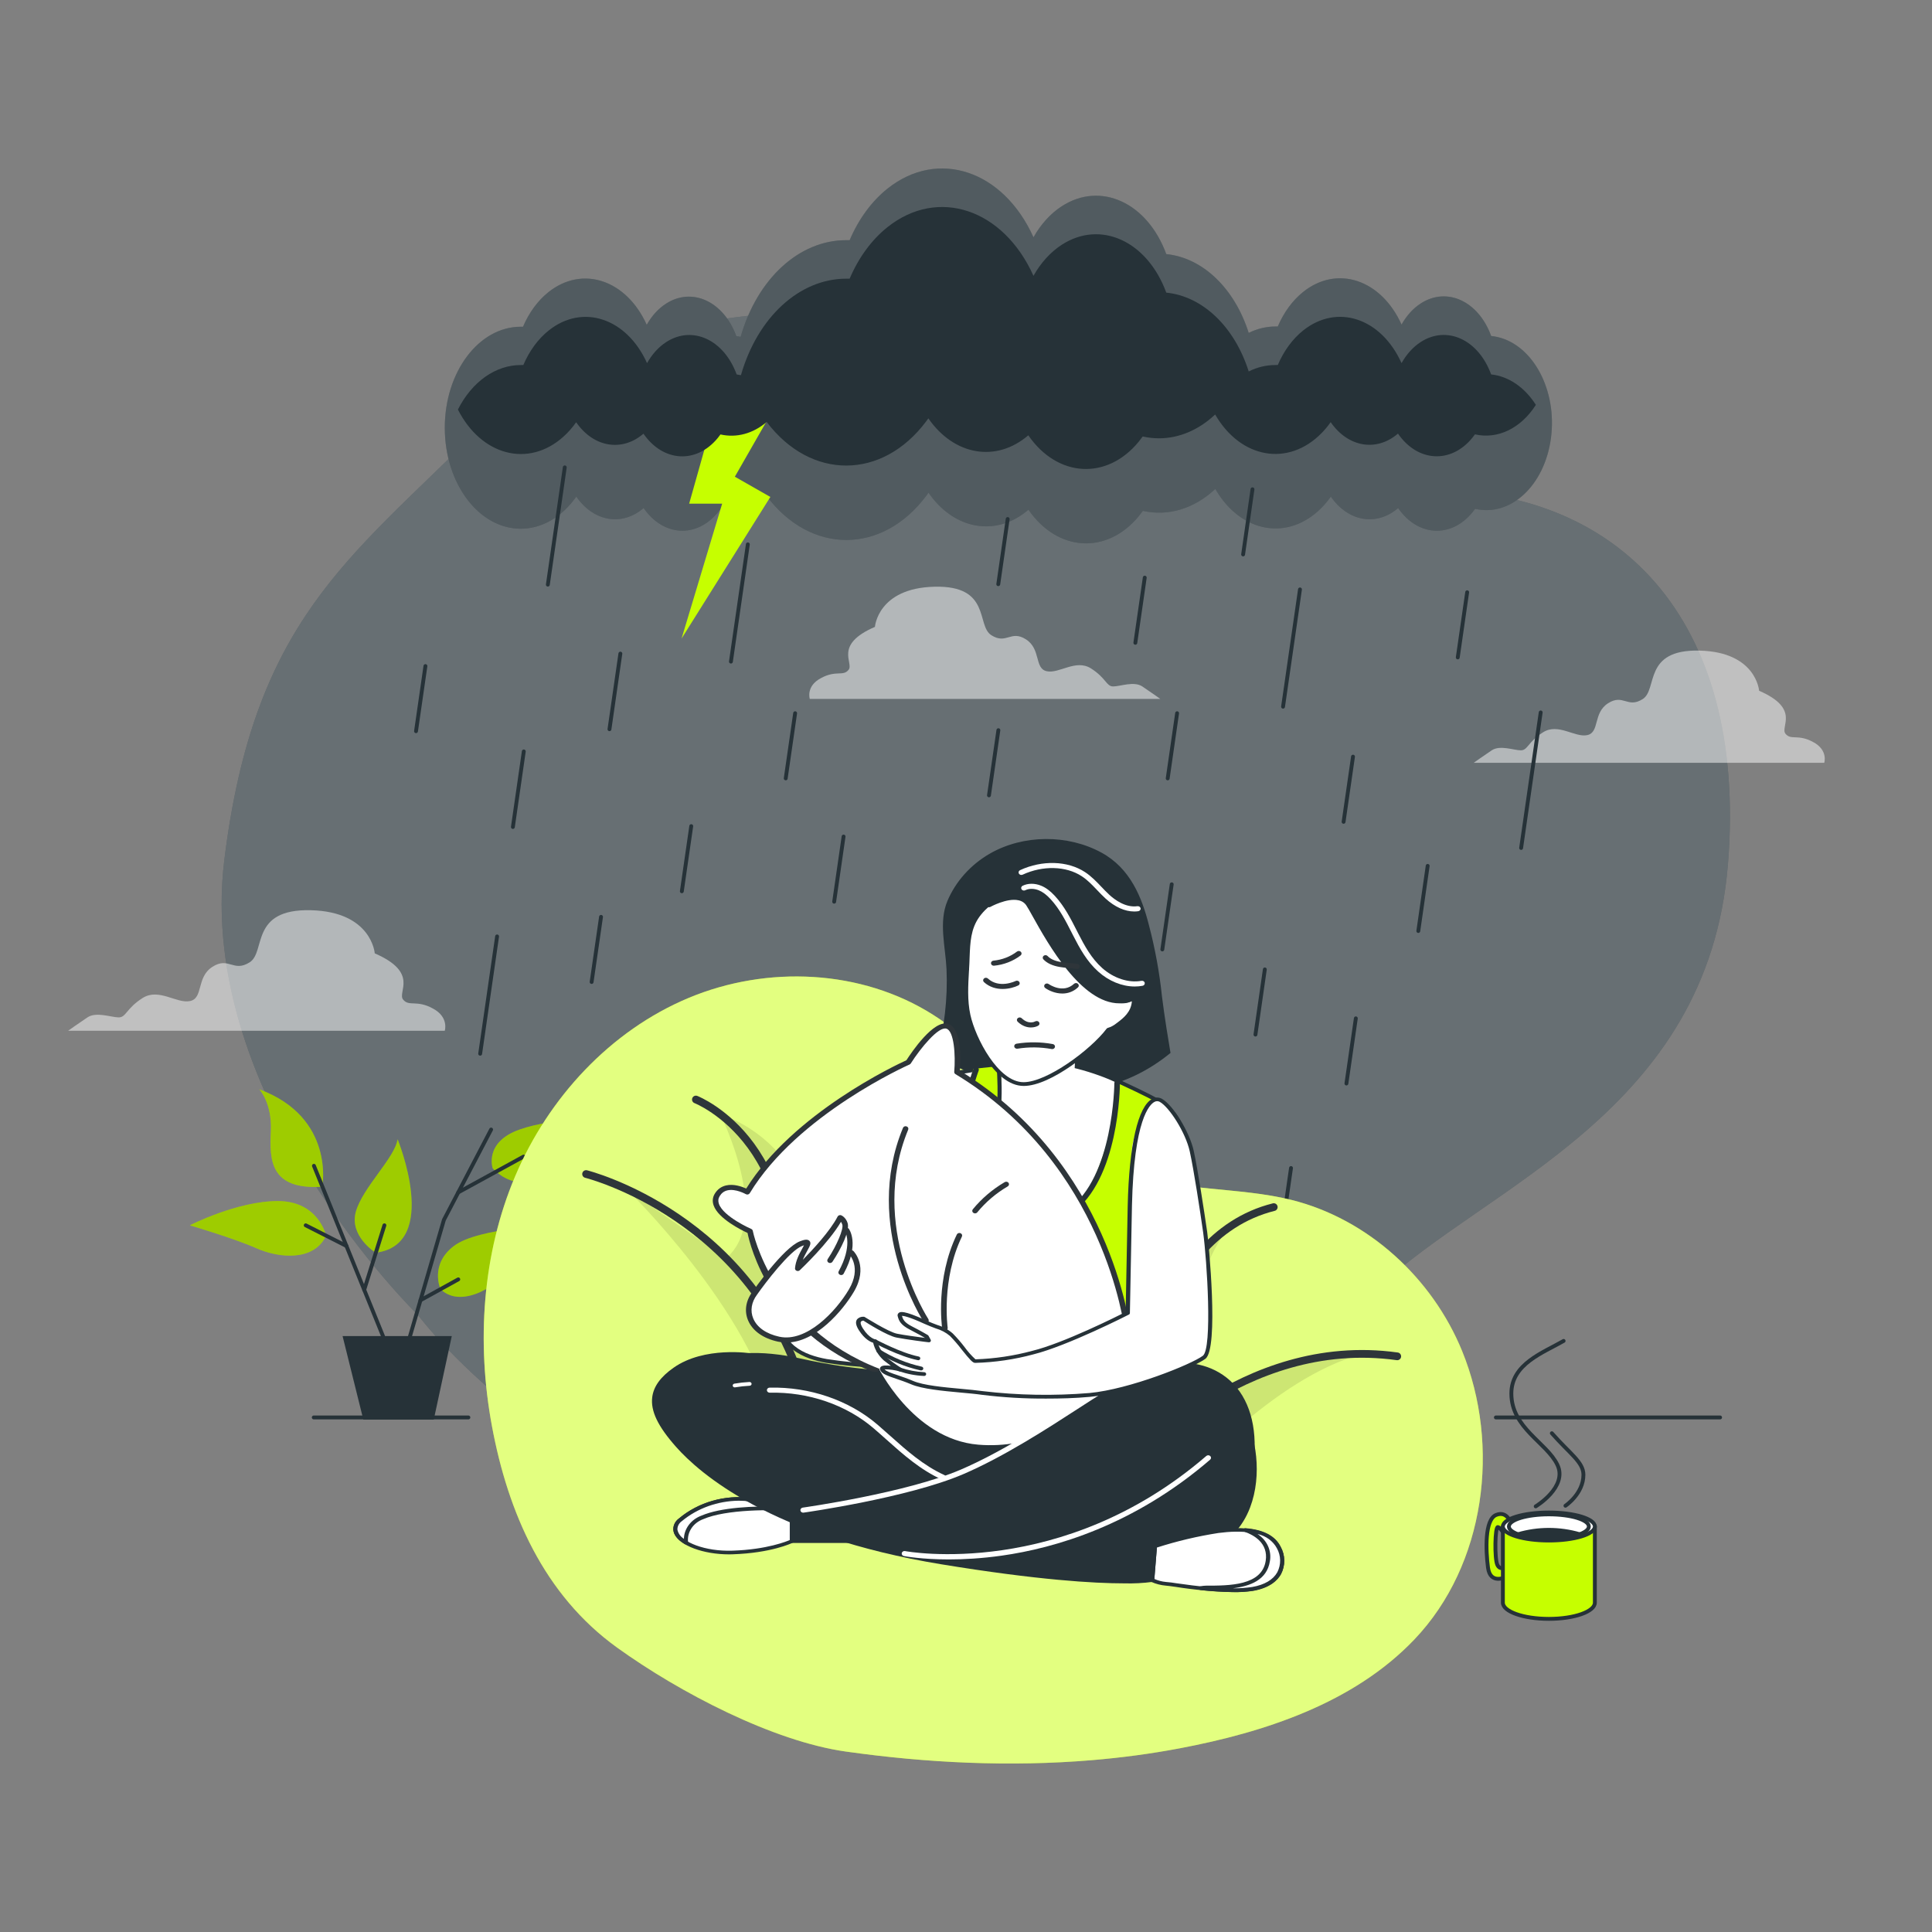 <?xml version="1.0" encoding="utf-8"?>
<!-- Generator: Adobe Illustrator 27.5.0, SVG Export Plug-In . SVG Version: 6.00 Build 0)  -->
<svg version="1.1" xmlns="http://www.w3.org/2000/svg" xmlns:xlink="http://www.w3.org/1999/xlink" x="0px" y="0px"
	 viewBox="0 0 500 500" style="enable-background:new 0 0 500 500;" xml:space="preserve">
<rect x="0" y="0" width="500" height="500" fill="#808080" stroke="none"/>
<g id="Background_Simple">
	<g id="background-simple--inject-348">
		<path style="fill:#263238;" d="M108.272,340.443c0,0,40.356,54.577,119.332,62.745s101.42-43.649,129.149-69.974
			c27.73-26.325,85.255-45.178,90.443-109.599c5.188-64.421-29.277-97.417-77.847-96.733c-48.57,0.684-63.377-10.585-104.18-33.247
			c-40.803-22.662-109.404-14.415-142.199,18.381c-32.796,32.796-57.32,48.767-64.921,110.581
			C50.447,284.41,108.272,340.443,108.272,340.443z"/>
		<path style="opacity:0.3;fill:#FFFFFF;" d="M108.272,340.443c0,0,40.356,54.577,119.332,62.745s101.42-43.649,129.149-69.974
			c27.73-26.325,85.255-45.178,90.443-109.599c5.188-64.421-29.277-97.417-77.847-96.733c-48.57,0.684-63.377-10.585-104.18-33.247
			c-40.803-22.662-109.404-14.415-142.199,18.381c-32.796,32.796-57.32,48.767-64.921,110.581
			C50.447,284.41,108.272,340.443,108.272,340.443z"/>
	</g>
</g>
<g id="Floor">
	<g>
		
			<line style="fill:none;stroke:#263238;stroke-linecap:round;stroke-linejoin:round;" x1="387.133" y1="366.834" x2="445.16" y2="366.834"/>
		
			<line style="fill:none;stroke:#263238;stroke-linecap:round;stroke-linejoin:round;" x1="81.201" y1="366.834" x2="121.217" y2="366.834"/>
	</g>
</g>
<g id="Plant">
	<g>
		<g>
			<path style="fill:#C6FF00;" d="M84.39,319.785c0,0-1.928-8.955-12.48-8.955s-22.779,6.282-22.779,6.282s11.39,3.349,17.252,5.945
				C72.245,325.653,81.293,326.479,84.39,319.785z"/>
			<path style="fill:#C6FF00;" d="M97.265,324.194c-0.102,0.013-6.931-4.319-5.172-10.6c1.759-6.281,10.133-13.986,10.803-18.759
				C102.896,294.834,114.077,322.065,97.265,324.194z"/>
			<path style="fill:#C6FF00;" d="M114.011,333.634c0,0-2.908-6.332,3.457-11.176c6.365-4.844,26.38-5.345,26.38-5.345
				s-8.291,5.861-11.055,10.3C130.03,331.85,119.766,339.186,114.011,333.634z"/>
			<path style="fill:#C6FF00;" d="M127.518,302.372c0,0-2.345-6.775,6.951-10.046c9.296-3.27,19.932-2.098,25.124-4.945
				C159.593,287.381,140.498,315.855,127.518,302.372z"/>
			<path style="fill:#C6FF00;" d="M83.413,307.122c0,0,3.36-17.918-16.303-25.204c0,0,3.336,3.533,2.985,10.852
				C69.744,300.089,69.782,308.01,83.413,307.122z"/>
			<path style="opacity:0.2;" d="M84.39,319.785c0,0-1.928-8.955-12.48-8.955s-22.779,6.282-22.779,6.282s11.39,3.349,17.252,5.945
				C72.245,325.653,81.293,326.479,84.39,319.785z"/>
			<path style="opacity:0.2;" d="M97.265,324.194c-0.102,0.013-6.931-4.319-5.172-10.6c1.759-6.281,10.133-13.986,10.803-18.759
				C102.896,294.834,114.077,322.065,97.265,324.194z"/>
			<path style="opacity:0.2;" d="M114.011,333.634c0,0-2.908-6.332,3.457-11.176c6.365-4.844,26.38-5.345,26.38-5.345
				s-8.291,5.861-11.055,10.3C130.03,331.85,119.766,339.186,114.011,333.634z"/>
			<path style="opacity:0.2;" d="M127.518,302.372c0,0-2.345-6.775,6.951-10.046c9.296-3.27,19.932-2.098,25.124-4.945
				C159.593,287.381,140.498,315.855,127.518,302.372z"/>
			<path style="opacity:0.2;" d="M83.413,307.122c0,0,3.36-17.918-16.303-25.204c0,0,3.336,3.533,2.985,10.852
				C69.744,300.089,69.782,308.01,83.413,307.122z"/>
		</g>
		<polygon style="fill:#263238;" points="88.657,345.767 116.924,345.767 112.26,367.391 94.028,367.391 		"/>
		<polyline style="fill:none;stroke:#263238;stroke-linecap:round;stroke-linejoin:round;stroke-miterlimit:10;" points="
			105.854,346.679 114.884,315.696 127.1,292.326 		"/>
		
			<line style="fill:none;stroke:#263238;stroke-linecap:round;stroke-linejoin:round;stroke-miterlimit:10;" x1="118.602" y1="331.099" x2="108.821" y2="336.5"/>
		
			<line style="fill:none;stroke:#263238;stroke-linecap:round;stroke-linejoin:round;stroke-miterlimit:10;" x1="81.245" y1="301.71" x2="99.481" y2="346.679"/>
		
			<line style="fill:none;stroke:#263238;stroke-linecap:round;stroke-linejoin:round;stroke-miterlimit:10;" x1="99.481" y1="317.112" x2="94.258" y2="333.8"/>
		
			<line style="fill:none;stroke:#263238;stroke-linecap:round;stroke-linejoin:round;stroke-miterlimit:10;" x1="79.121" y1="317.112" x2="89.659" y2="322.458"/>
		
			<line style="fill:none;stroke:#263238;stroke-linecap:round;stroke-linejoin:round;stroke-miterlimit:10;" x1="118.602" y1="308.583" x2="135.491" y2="299.33"/>
	</g>
</g>
<g id="Clouds">
	<g>
		<g id="Cloud--inject-256">
			<path style="fill:#263238;" d="M385.904,86.928c-3.278-9.003-11.426-12.769-18.198-8.411c-1.969,1.267-3.68,3.146-4.987,5.477
				c-5.27-11.678-16.663-15.465-25.448-8.459c-2.739,2.185-5.007,5.272-6.585,8.964h-0.631c-2.353,0.002-4.686,0.561-6.891,1.652
				c-3.676-11.572-11.909-19.442-21.331-20.392c-4.901-13.352-17.017-18.894-27.061-12.378c-2.88,1.868-5.385,4.619-7.309,8.026
				c-7.813-17.344-24.723-22.985-37.77-12.599c-4.082,3.249-7.461,7.849-9.807,13.351h-0.928
				c-12.119,0.002-22.977,9.957-27.285,25.015c-0.371-0.074-0.742-0.148-1.113-0.185c-3.288-9.004-11.444-12.761-18.218-8.39
				c-1.96,1.265-3.664,3.136-4.968,5.456c-5.274-11.674-16.669-15.454-25.451-8.442c-2.733,2.182-4.997,5.264-6.573,8.947h-0.631
				c-10.859,0.039-19.638,11.772-19.608,26.207c0.029,14.435,8.855,26.105,19.714,26.067c5.434-0.019,10.619-3.027,14.325-8.309
				c4.488,6.496,11.845,7.746,17.417,2.959c5.082,7.367,13.694,7.862,19.236,1.107c0.24-0.292,0.471-0.595,0.694-0.909
				c4.151,0.943,8.418-0.209,11.964-3.23c11.417,15.106,29.885,15.048,41.249-0.13c0.199-0.265,0.394-0.534,0.587-0.807
				c6.663,9.65,17.589,11.509,25.866,4.401c7.559,10.943,20.36,11.668,28.593,1.62c0.348-0.425,0.685-0.867,1.011-1.324
				c6.569,1.475,13.31-0.563,18.753-5.671c6.604,11.442,18.934,13.601,27.541,4.822c0.843-0.859,1.631-1.808,2.359-2.837
				c4.488,6.496,11.845,7.746,17.417,2.959c5.07,7.363,13.67,7.869,19.209,1.13c0.246-0.299,0.483-0.61,0.712-0.933
				c9.234,2.139,18.024-6.077,19.634-18.353c1.609-12.275-4.572-23.961-13.806-26.1c-0.557-0.129-1.118-0.221-1.682-0.275V86.928z"
				/>
			<g>
				<defs>
					<path id="SVGID_1_" d="M385.904,86.928c-3.278-9.003-11.426-12.769-18.198-8.411c-1.969,1.267-3.68,3.146-4.987,5.477
						c-5.27-11.678-16.663-15.465-25.448-8.459c-2.739,2.185-5.007,5.272-6.585,8.964h-0.631c-2.353,0.002-4.686,0.561-6.891,1.652
						c-3.676-11.572-11.909-19.442-21.331-20.392c-4.901-13.352-17.017-18.894-27.061-12.378c-2.88,1.868-5.385,4.619-7.309,8.026
						c-7.813-17.344-24.723-22.985-37.77-12.599c-4.082,3.249-7.461,7.849-9.807,13.351h-0.928
						c-12.119,0.002-22.977,9.957-27.285,25.015c-0.371-0.074-0.742-0.148-1.113-0.185c-3.288-9.004-11.444-12.761-18.218-8.39
						c-1.96,1.265-3.664,3.136-4.968,5.456c-5.274-11.674-16.669-15.454-25.451-8.442c-2.733,2.182-4.997,5.264-6.573,8.947h-0.631
						c-10.859,0.039-19.638,11.772-19.608,26.207c0.029,14.435,8.855,26.105,19.714,26.067c5.434-0.019,10.619-3.027,14.325-8.309
						c4.488,6.496,11.845,7.746,17.417,2.959c5.082,7.367,13.694,7.862,19.236,1.107c0.24-0.292,0.471-0.595,0.694-0.909
						c4.151,0.943,8.418-0.209,11.964-3.23c11.417,15.106,29.885,15.048,41.249-0.13c0.199-0.265,0.394-0.534,0.587-0.807
						c6.663,9.65,17.589,11.509,25.866,4.401c7.559,10.943,20.36,11.668,28.593,1.62c0.348-0.425,0.685-0.867,1.011-1.324
						c6.569,1.475,13.31-0.563,18.753-5.671c6.604,11.442,18.934,13.601,27.541,4.822c0.843-0.859,1.631-1.808,2.359-2.837
						c4.488,6.496,11.845,7.746,17.417,2.959c5.07,7.363,13.67,7.869,19.209,1.13c0.246-0.299,0.483-0.61,0.712-0.933
						c9.234,2.139,18.024-6.077,19.634-18.353c1.609-12.275-4.572-23.961-13.806-26.1c-0.557-0.129-1.118-0.221-1.682-0.275V86.928z
						"/>
				</defs>
				<clipPath id="SVGID_00000036931023615072534080000008275429407623817663_">
					<use xlink:href="#SVGID_1_"  style="overflow:visible;"/>
				</clipPath>
				<g style="clip-path:url(#SVGID_00000036931023615072534080000008275429407623817663_);">
					<path style="opacity:0.2;fill:#FFFFFF;enable-background:new    ;" d="M385.904,86.928
						c-3.278-9.003-11.426-12.769-18.198-8.411c-1.969,1.267-3.68,3.146-4.987,5.477c-5.27-11.678-16.663-15.465-25.448-8.459
						c-2.739,2.185-5.007,5.272-6.585,8.964h-0.631c-2.353,0.002-4.686,0.561-6.891,1.652
						c-3.676-11.572-11.909-19.442-21.331-20.392c-4.901-13.352-17.017-18.894-27.061-12.378c-2.88,1.868-5.385,4.619-7.309,8.026
						c-7.813-17.344-24.723-22.985-37.77-12.599c-4.082,3.249-7.461,7.849-9.807,13.351h-0.928
						c-12.119,0.002-22.977,9.957-27.285,25.015c-0.371-0.074-0.742-0.148-1.113-0.185c-3.288-9.004-11.444-12.761-18.218-8.39
						c-1.96,1.265-3.664,3.136-4.968,5.456c-5.274-11.674-16.669-15.454-25.451-8.442c-2.733,2.182-4.997,5.264-6.573,8.947h-0.631
						c-10.859,0.039-19.638,11.772-19.608,26.207c0.029,14.435,8.855,26.105,19.714,26.067c5.434-0.019,10.619-3.027,14.325-8.309
						c4.488,6.496,11.845,7.746,17.417,2.959c5.082,7.367,13.694,7.862,19.236,1.107c0.24-0.292,0.471-0.595,0.694-0.909
						c4.151,0.943,8.418-0.209,11.964-3.23c11.417,15.106,29.885,15.048,41.249-0.13c0.199-0.265,0.394-0.534,0.587-0.807
						c6.663,9.65,17.589,11.509,25.866,4.401c7.559,10.943,20.36,11.668,28.593,1.62c0.348-0.425,0.685-0.867,1.011-1.324
						c6.569,1.475,13.31-0.563,18.753-5.671c6.604,11.442,18.934,13.601,27.541,4.822c0.843-0.859,1.631-1.808,2.359-2.837
						c4.488,6.496,11.845,7.746,17.417,2.959c5.07,7.363,13.67,7.869,19.209,1.13c0.246-0.299,0.483-0.61,0.712-0.933
						c9.234,2.139,18.024-6.077,19.634-18.353c1.609-12.275-4.572-23.961-13.806-26.1c-0.557-0.129-1.118-0.221-1.682-0.275V86.928z
						"/>
				</g>
			</g>
			<polygon style="fill:#C6FF00;" points="184.26,109.403 178.353,130.349 186.894,130.349 176.386,165.264 199.368,128.611 
				190.177,123.371 200.676,105.038 			"/>
			<path style="fill:#263238;" d="M385.904,96.901c-3.281-9.001-11.43-12.762-18.201-8.4c-1.968,1.268-3.678,3.147-4.984,5.478
				c-5.268-11.679-16.66-15.471-25.446-8.468c-2.74,2.184-5.008,5.27-6.587,8.962h-0.631c-2.353-0.005-4.687,0.555-6.891,1.652
				c-3.674-11.573-11.908-19.444-21.331-20.392c-4.901-13.352-17.017-18.894-27.061-12.378c-2.88,1.868-5.385,4.619-7.309,8.026
				c-7.81-17.346-24.719-22.991-37.768-12.608c-4.082,3.248-7.462,7.847-9.809,13.348h-0.928
				c-12.079,0.04-22.892,9.965-27.201,24.966c-0.371,0-0.742-0.148-1.113-0.185c-3.291-9.002-11.449-12.754-18.221-8.379
				c-1.959,1.266-3.662,3.137-4.965,5.457c-5.272-11.676-16.666-15.46-25.449-8.452c-2.733,2.181-4.998,5.262-6.575,8.945h-0.631
				c-6.535-0.01-12.645,4.308-16.295,11.515c6.07,11.961,18.284,15.117,27.282,7.048c1.209-1.084,2.324-2.344,3.323-3.756
				c4.488,6.496,11.844,7.746,17.417,2.959c5.082,7.367,13.694,7.862,19.236,1.107c0.24-0.292,0.471-0.595,0.694-0.91
				c4.151,0.943,8.418-0.209,11.964-3.23c11.432,15.106,29.912,15.032,41.275-0.166c0.19-0.254,0.377-0.511,0.561-0.771
				c6.667,9.641,17.59,11.495,25.866,4.389c7.549,10.946,20.344,11.685,28.578,1.649c0.354-0.431,0.695-0.878,1.025-1.341
				c1.392,0.306,2.8,0.463,4.21,0.469c5.211,0,10.293-2.155,14.542-6.164c6.611,11.442,18.949,13.593,27.556,4.804
				c0.837-0.855,1.621-1.797,2.344-2.819c4.488,6.496,11.844,7.746,17.417,2.959c5.07,7.364,13.67,7.869,19.209,1.13
				c0.246-0.299,0.484-0.61,0.712-0.933c5.901,1.342,11.896-1.56,15.766-7.632C394.569,100.209,390.4,97.374,385.904,96.901z"/>
		</g>
		<path style="opacity:0.5;fill:#FFFFFF;enable-background:new    ;" d="M469.241,192.038c-3.942-2.159-5.737-0.364-7.168-2.159
			c-1.431-1.795,3.942-6.452-6.816-11.11c0,0-0.716-10.042-15.415-10.394c-14.7-0.352-10.758,10.03-14.7,12.541
			s-5.021-1.431-8.963,1.079s-2.147,7.532-5.373,8.247c-3.226,0.716-7.532-3.226-11.474-0.716s-3.942,4.657-5.737,4.657
			c-1.795,0-5.385-1.431-7.532,0c-2.147,1.431-4.657,3.226-4.657,3.226h90.709C472.116,197.411,473.183,194.124,469.241,192.038z"/>
		<path style="opacity:0.5;fill:#FFFFFF;enable-background:new    ;" d="M112.015,260.992c-4.236-2.32-6.165-0.391-7.703-2.32
			c-1.538-1.929,4.236-6.934-7.325-11.939c0,0-0.769-10.792-16.566-11.17c-15.797-0.378-11.561,10.779-15.797,13.477
			c-4.236,2.698-5.396-1.538-9.632,1.16c-4.236,2.698-2.307,8.094-5.774,8.863c-3.467,0.769-8.094-3.467-12.33-0.769
			c-4.236,2.698-4.236,5.005-6.165,5.005s-5.787-1.538-8.094,0c-2.307,1.538-5.005,3.467-5.005,3.467h97.479
			C115.104,266.766,116.251,263.234,112.015,260.992z"/>
		<path style="opacity:0.5;fill:#FFFFFF;enable-background:new    ;" d="M209.573,180.876h90.709c0,0-2.511-1.795-4.657-3.226
			c-2.147-1.431-5.737,0-7.532,0c-1.795,0-1.795-2.147-5.737-4.657c-3.942-2.511-8.247,1.431-11.474,0.715
			c-3.226-0.715-1.431-5.737-5.373-8.247c-3.942-2.511-5.021,1.431-8.963-1.079c-3.942-2.511,0-12.893-14.7-12.541
			c-14.7,0.352-15.415,10.394-15.415,10.394c-10.758,4.657-5.385,9.315-6.816,11.11c-1.431,1.795-3.226,0-7.168,2.159
			C208.506,177.589,209.573,180.876,209.573,180.876z"/>
		<g id="Rain--inject-256">
			
				<line style="fill:none;stroke:#263238;stroke-linecap:round;stroke-linejoin:round;" x1="146.162" y1="120.957" x2="141.783" y2="151.302"/>
			
				<line style="fill:none;stroke:#263238;stroke-linecap:round;stroke-linejoin:round;" x1="193.542" y1="140.879" x2="189.163" y2="171.224"/>
			
				<line style="fill:none;stroke:#263238;stroke-linecap:round;stroke-linejoin:round;" x1="135.556" y1="194.466" x2="132.736" y2="214.023"/>
			
				<line style="fill:none;stroke:#263238;stroke-linecap:round;stroke-linejoin:round;" x1="160.55" y1="169.155" x2="157.73" y2="188.721"/>
			
				<line style="fill:none;stroke:#263238;stroke-linecap:round;stroke-linejoin:round;" x1="128.646" y1="242.347" x2="124.267" y2="272.701"/>
			
				<line style="fill:none;stroke:#263238;stroke-linecap:round;stroke-linejoin:round;" x1="336.432" y1="152.543" x2="332.053" y2="182.888"/>
			
				<line style="fill:none;stroke:#263238;stroke-linecap:round;stroke-linejoin:round;" x1="147.057" y1="388.009" x2="144.622" y2="404.861"/>
			
				<line style="fill:none;stroke:#263238;stroke-linecap:round;stroke-linejoin:round;" x1="324.142" y1="126.625" x2="321.717" y2="143.487"/>
			
				<line style="fill:none;stroke:#263238;stroke-linecap:round;stroke-linejoin:round;" x1="155.546" y1="237.284" x2="153.111" y2="254.136"/>
			
				<line style="fill:none;stroke:#263238;stroke-linecap:round;stroke-linejoin:round;" x1="255.955" y1="328.329" x2="253.52" y2="345.181"/>
			
				<line style="fill:none;stroke:#263238;stroke-linecap:round;stroke-linejoin:round;" x1="204.562" y1="398.326" x2="202.136" y2="415.187"/>
			
				<line style="fill:none;stroke:#263238;stroke-linecap:round;stroke-linejoin:round;" x1="327.337" y1="250.883" x2="324.912" y2="267.745"/>
			
				<line style="fill:none;stroke:#263238;stroke-linecap:round;stroke-linejoin:round;" x1="350.156" y1="195.823" x2="347.721" y2="212.685"/>
			
				<line style="fill:none;stroke:#263238;stroke-linecap:round;stroke-linejoin:round;" x1="110.1" y1="172.379" x2="107.665" y2="189.231"/>
			
				<line style="fill:none;stroke:#263238;stroke-linecap:round;stroke-linejoin:round;" x1="294.711" y1="291.363" x2="292.277" y2="308.224"/>
			
				<line style="fill:none;stroke:#263238;stroke-linecap:round;stroke-linejoin:round;" x1="334.113" y1="302.286" x2="331.678" y2="319.148"/>
			
				<line style="fill:none;stroke:#263238;stroke-linecap:round;stroke-linejoin:round;" x1="306.434" y1="384.342" x2="303.999" y2="401.203"/>
			
				<line style="fill:none;stroke:#263238;stroke-linecap:round;stroke-linejoin:round;" x1="260.786" y1="134.325" x2="258.351" y2="151.186"/>
			
				<line style="fill:none;stroke:#263238;stroke-linecap:round;stroke-linejoin:round;" x1="379.703" y1="153.275" x2="377.268" y2="170.136"/>
			
				<line style="fill:none;stroke:#263238;stroke-linecap:round;stroke-linejoin:round;" x1="369.482" y1="224.09" x2="367.056" y2="240.941"/>
			
				<line style="fill:none;stroke:#263238;stroke-linecap:round;stroke-linejoin:round;" x1="350.888" y1="263.549" x2="348.453" y2="280.41"/>
			
				<line style="fill:none;stroke:#263238;stroke-linecap:round;stroke-linejoin:round;" x1="296.261" y1="149.492" x2="293.826" y2="166.354"/>
			
				<line style="fill:none;stroke:#263238;stroke-linecap:round;stroke-linejoin:round;" x1="258.38" y1="188.971" x2="255.945" y2="205.833"/>
			
				<line style="fill:none;stroke:#263238;stroke-linecap:round;stroke-linejoin:round;" x1="218.317" y1="216.497" x2="215.883" y2="233.359"/>
			
				<line style="fill:none;stroke:#263238;stroke-linecap:round;stroke-linejoin:round;" x1="304.634" y1="184.582" x2="302.199" y2="201.444"/>
			
				<line style="fill:none;stroke:#263238;stroke-linecap:round;stroke-linejoin:round;" x1="303.242" y1="228.854" x2="300.807" y2="245.715"/>
			
				<line style="fill:none;stroke:#263238;stroke-linecap:round;stroke-linejoin:round;" x1="178.894" y1="213.801" x2="176.459" y2="230.663"/>
			
				<line style="fill:none;stroke:#263238;stroke-linecap:round;stroke-linejoin:round;" x1="205.779" y1="184.582" x2="203.344" y2="201.444"/>
			
				<line style="fill:none;stroke:#263238;stroke-linecap:round;stroke-linejoin:round;" x1="167.999" y1="284.52" x2="165.574" y2="301.372"/>
			
				<line style="fill:none;stroke:#263238;stroke-linecap:round;stroke-linejoin:round;" x1="210.461" y1="309.918" x2="208.036" y2="326.78"/>
			
				<line style="fill:none;stroke:#263238;stroke-linecap:round;stroke-linejoin:round;" x1="357.009" y1="324.864" x2="351.956" y2="359.935"/>
			
				<line style="fill:none;stroke:#263238;stroke-linecap:round;stroke-linejoin:round;" x1="398.73" y1="184.38" x2="393.667" y2="219.451"/>
			
				<line style="fill:none;stroke:#263238;stroke-linecap:round;stroke-linejoin:round;" x1="191.839" y1="323.161" x2="186.786" y2="358.232"/>
			
				<line style="fill:none;stroke:#263238;stroke-linecap:round;stroke-linejoin:round;" x1="141.331" y1="340.561" x2="138.896" y2="357.423"/>
		</g>
	</g>
</g>
<g id="Character">
	<g>
		<g>
			<g>
				<path style="fill:#C6FF00;" d="M282.589,455.529c7.628-0.639,15.216-1.645,22.712-3.064
					c21.854-4.135,44.961-11.639,60.713-28.147c18.478-19.365,22.345-50.228,12.392-74.644
					c-7.707-18.908-24.369-34.205-44.182-39.139c-13.722-3.417-28.512-2.042-41.72-7.094c-20.462-7.827-32.519-29.064-51.011-40.811
					c-18.552-11.786-42.994-12.851-63.272-4.372c-20.278,8.479-36.279,25.834-44.866,46.067
					c-8.587,20.232-10.056,43.107-6.048,64.717c4.156,22.406,13.424,43.683,32.395,57.349c16.202,11.67,40.359,24.242,59.161,26.902
					C239.698,456.24,261.303,457.313,282.589,455.529z"/>
				<path style="opacity:0.5;fill:#FFFFFF;" d="M282.589,455.529c7.628-0.639,15.216-1.645,22.712-3.064
					c21.854-4.135,44.961-11.639,60.713-28.147c18.478-19.365,22.345-50.228,12.392-74.644
					c-7.707-18.908-24.369-34.205-44.182-39.139c-13.722-3.417-28.512-2.042-41.72-7.094c-20.462-7.827-32.519-29.064-51.011-40.811
					c-18.552-11.786-42.994-12.851-63.272-4.372c-20.278,8.479-36.279,25.834-44.866,46.067
					c-8.587,20.232-10.056,43.107-6.048,64.717c4.156,22.406,13.424,43.683,32.395,57.349c16.202,11.67,40.359,24.242,59.161,26.902
					C239.698,456.24,261.303,457.313,282.589,455.529z"/>
			</g>
			<path style="opacity:0.1;" d="M248.559,344.625c0,0,33.876,17.887,35.191,8.727c1.315-9.16,34.152-35.59,34.152-35.59
				c-15.228,20.174-5.825,44.804-5.825,44.804c21.637-13.732,40.621-12.178,40.621-12.178
				c-23.274,5.998-47.219,33.806-47.219,33.806l-46.066,14.759c0,0-53.612-4.414-59.108-31.918
				c-5.496-27.504-38.084-59.253-38.084-59.253l25.674,17.852c12.185-10.198-1.504-37.284-1.504-37.284
				c23.132,8.104,25.944,33.928,25.944,33.928L248.559,344.625z"/>
			<path style="fill:none;stroke:#2E353A;stroke-width:2;stroke-linecap:round;stroke-linejoin:round;stroke-miterlimit:10;" d="
				M151.679,303.841c0,0,43.742,10.865,56.834,57.454"/>
			<path style="fill:none;stroke:#2E353A;stroke-width:2;stroke-linecap:round;stroke-linejoin:round;stroke-miterlimit:10;" d="
				M180.097,284.553c0,0,30.795,11.964,21.778,60.072"/>
			<path style="fill:none;stroke:#2E353A;stroke-width:2;stroke-linecap:round;stroke-linejoin:round;stroke-miterlimit:10;" d="
				M292.768,379.022c0,0,28.509-33.634,68.84-28.003"/>
			<path style="fill:none;stroke:#2E353A;stroke-width:2;stroke-linecap:round;stroke-linejoin:round;stroke-miterlimit:10;" d="
				M293.782,366.834c0,0,4.286-46.564,35.866-54.437"/>
		</g>
		<g>
			<g>
				<path style="fill:#263238;" d="M234.12,355.309c0,0-11.042,0.331-27.06-3.245c-16.018-3.576-29.185-0.974-31.673,12.99
					c-2.488,13.964,38.443,28.26,66.912,33.464s56.96,7.465,70.842,1.949c13.882-5.516,13.519-25.337,8.18-34.438
					c-5.339-9.102-23.13-10.388-32.388-9.043C279.675,358.33,234.12,355.309,234.12,355.309z"/>
			</g>
			<g>
				<path style="fill:#263238;" d="M290.076,404.15c-16.37,0-35.368-2.875-47.872-5.155c-28.672-5.233-69.902-19.665-67.35-34.019
					c0.961-5.369,3.535-9.355,7.635-11.83c5.585-3.382,14.128-3.898,24.7-1.559c15.751,3.518,26.803,3.245,26.91,3.235l0,0
					c0.459,0,45.608,2.923,54.696,1.637c8.276-1.169,27.22-0.409,32.943,9.345c3.332,5.672,5.008,15.865,1.773,24.362
					c-1.954,5.126-5.489,8.839-10.209,10.719C307.429,403.263,299.153,404.15,290.076,404.15z M195.293,351.138
					c-4.955,0-9.088,0.974-12.216,2.836c-3.844,2.329-6.258,6.091-7.165,11.177c-2.339,13.126,37.119,27.539,66.496,32.908
					c19.328,3.528,54.194,8.468,70.479,1.949c4.442-1.774,7.774-5.272,9.611-10.144c3.107-8.166,1.442-18.262-1.698-23.612
					c-5.457-9.297-23.813-9.969-31.833-8.848c-9.173,1.296-52.71-1.471-54.909-1.618c-0.651,0-11.661,0.205-27.177-3.255
					C203.091,351.648,199.202,351.18,195.293,351.138z"/>
			</g>
			<g>
				<path style="fill:#263238;" d="M301.884,266.105c-0.445-2.711-0.808-5.533-1.172-8.265c-0.644-6.153-1.758-12.259-3.333-18.268
					c-1.863-7.378-4.868-14.857-12.344-18.926c-8.729-4.753-20.183-4.683-28.8,0.235c-5.009,2.855-8.923,7.255-11.043,12.28
					c-2.32,5.491-0.492,11.933-0.234,17.675c0.34,7.634-0.58,15.253-2.56,22.657c10.51,5.774,37.893,17.557,60.53-0.994
					C302.581,270.366,302.23,268.232,301.884,266.105z"/>
			</g>
			<g>
				<path style="fill:#FFFFFF;" d="M267.309,274.758c0,0-17.62,2.193-25.895,4.142c-8.276,1.949-11.213,4.716-14.192,9.871
					c-2.979,5.155-7.411,24.304-11.682,32.343c-4.271,8.039-12.035,10.164-13.37,18.69c-1.335,8.527,6.14,11.45,11.746,12.425
					c4.15,0.646,8.341,1.053,12.547,1.218c0,0,9.077,19.49,26.697,20.951c17.62,1.462,30.701-9.745,38.71-13.886
					c8.009-4.142,8.543-13.643,8.81-24.606c0.267-10.963,7.368-35.617,5.5-42.439c-1.869-6.821-4.667-7.942-16.798-13.643
					C284.192,277.418,274.784,274.271,267.309,274.758z"/>
			</g>
			<path style="fill:#C6FF00;" d="M298.79,285.165c0,0-5.501,6.182-5.862,12.52c-0.362,6.338-1.047,42.081-1.047,42.081
				s-8.403-23.652-11.727-28.207c0,0,8.769-16.268,8.961-31.304C289.115,280.254,294.559,281.177,298.79,285.165z"/>
			<g>
				<path style="fill:#263238;" d="M256.332,375.013c-1.068,0-2.136,0-3.204-0.127c-16.563-1.374-25.789-18.515-27.006-20.971
					c-4.121-0.168-8.226-0.572-12.291-1.208c-5.168-0.897-13.615-3.781-12.184-12.97c0.801-5.067,3.791-7.952,6.952-11.012
					c2.609-2.284,4.795-4.94,6.471-7.864c2.264-4.258,4.624-11.82,6.717-18.515c1.837-5.847,3.577-11.431,4.965-13.857
					c2.937-5.106,5.991-8.069,14.544-10.086c8.201-1.949,25.778-4.132,25.949-4.151l0,0c7.336-0.487,16.648,2.475,22.361,5.145
					l1.068,0.497c11.138,5.204,14.138,6.607,16.018,13.438c1.068,3.986-0.705,13.389-2.595,23.388
					c-1.367,7.143-2.766,14.52-2.883,19.217c-0.246,10.115-0.502,20.581-9.077,25.015c-1.612,0.828-3.396,1.949-5.467,3.206
					C279.141,368.786,269.039,375.013,256.332,375.013z M267.363,275.236c-0.641,0.088-17.78,2.241-25.81,4.132
					c-8.212,1.949-11.02,4.638-13.882,9.589c-1.345,2.339-3.065,7.845-4.891,13.643c-2.136,6.714-4.474,14.325-6.781,18.661
					c-1.725,3.012-3.972,5.749-6.653,8.108c-3.204,3.07-5.927,5.71-6.663,10.476c-1.249,7.971,5.457,10.856,11.309,11.879
					c4.126,0.64,8.291,1.044,12.473,1.208c0.205,0.007,0.388,0.121,0.47,0.292c0.085,0.195,9.162,19.236,26.248,20.659
					c13.882,1.15,24.849-5.632,32.869-10.573c2.136-1.296,3.887-2.407,5.532-3.255c7.475-3.898,8.254-12.464,8.543-24.187
					c0.117-4.765,1.527-12.191,2.894-19.363c1.794-9.423,3.652-19.168,2.616-22.949c-1.751-6.402-4.389-7.63-15.452-12.805
					l-1.068-0.497C283.594,277.672,274.496,274.778,267.363,275.236z"/>
			</g>
			<g>
				<path style="fill:#263238;" d="M266.081,307.657"/>
			</g>
			<g>
				<path style="fill:#263238;" d="M230.735,343.703c-0.067,0.013-0.136,0.013-0.203,0c-0.269-0.097-0.401-0.374-0.295-0.62
					c0.002-0.005,0.004-0.009,0.006-0.014c0.053-0.117,5.339-12.132,5.339-15.407c0-2.3-1.153-4.629-2.488-7.328
					c-0.587-1.179-1.185-2.387-1.751-3.703c-1.847-4.346,2.349-11.138,2.926-12.035c0.256-1.764,3.129-21.331,5.905-24.986
					c0.164-0.217,0.49-0.272,0.728-0.123c0.003,0.002,0.006,0.004,0.009,0.006c0.24,0.152,0.302,0.451,0.139,0.672
					c-2.691,3.547-5.713,24.45-5.734,24.654c-0.014,0.065-0.039,0.128-0.075,0.185c0,0.078-4.645,7.162-2.894,11.275
					c0.545,1.286,1.143,2.485,1.719,3.654c1.388,2.797,2.584,5.223,2.584,7.728c0,3.459-5.158,15.27-5.339,15.767
					C231.215,343.634,230.974,343.749,230.735,343.703z"/>
			</g>
			<g>
				<path style="fill:#FFFFFF;" d="M226.463,347.113c0,0,6.354,3.44,11.117,4.405"/>
			</g>
			<g>
				<path style="fill:#FFFFFF;" d="M232.871,354.422c2.017,0.69,4.139,1.091,6.29,1.189"/>
			</g>
			<g>
				<path style="fill:#FFFFFF;" d="M227.275,349.589c3.35,2.15,7.114,3.704,11.095,4.58"/>
			</g>
			<g>
				<path style="fill:#FFFFFF;" d="M257.837,271.864c0,0-2.392,12.668-2.627,20.464c-0.235,7.796,6.204,15.679,15.27,5.662
					c9.066-10.018,7.635-26.574,7.635-26.574C271.724,274.151,264.367,274.313,257.837,271.864z"/>
			</g>
			<polygon style="fill:#C6FF00;" points="259.169,284.769 259.076,277.292 257.002,276.079 251.925,276.616 251.069,279.614 			"/>
			<g>
				<path style="fill:#263238;" d="M258.307,288.255h-0.085c-0.291-0.044-0.487-0.295-0.439-0.561c0-0.001,0.001-0.003,0.001-0.004
					c0.694-3.605,0.235-10.271,0.235-10.339c-0.024-0.263,0.19-0.494,0.478-0.516c0.004,0,0.009-0.001,0.013-0.001
					c0.293-0.011,0.543,0.191,0.566,0.458c0,0.273,0.48,6.821-0.246,10.563C258.788,288.088,258.566,288.258,258.307,288.255z"/>
			</g>
			<g>
				<path style="fill:#FFFFFF;" d="M204.925,398.888c0,0-5.339,2.602-15.302,2.923c-9.963,0.322-18.154-4.551-13.53-8.449
					c4.912-4.096,11.558-5.997,18.154-5.194c6.407,0.974,16.018,3.245,16.018,3.245L204.925,398.888z"/>
			</g>
			<g>
				<path style="fill:#263238;" d="M188.693,402.269c-6.674,0-12.814-2.271-14.181-5.34c-0.606-1.422-0.11-3.038,1.217-3.966
					c5.029-4.211,11.85-6.161,18.613-5.321c6.407,0.975,16.018,3.235,16.018,3.255c0.165,0.04,0.299,0.148,0.363,0.292
					c0.064,0.148,0.044,0.316-0.053,0.448l-5.339,7.465c-0.048,0.069-0.114,0.126-0.192,0.166c-0.224,0.107-5.564,2.66-15.537,2.982
					L188.693,402.269z M191.192,388.383c-5.456,0.061-10.698,1.943-14.736,5.291c-1.022,0.655-1.415,1.866-0.95,2.923
					c1.068,2.456,6.813,4.96,14.096,4.716c8.917-0.292,14.128-2.446,14.95-2.816l4.848-6.821c-2.349-0.536-9.942-2.261-15.249-3.07
					C193.172,388.459,192.183,388.384,191.192,388.383z M204.925,398.888"/>
			</g>
			<g>
				<path style="fill:#FFFFFF;" d="M206.356,390.721c0.481,0.049,0.993,0.078,1.506,0.098c-3.268-0.741-9.194-2.027-13.615-2.699
					c-6.595-0.803-13.242,1.098-18.154,5.194c-2.349,1.949-1.377,4.229,1.452,5.905c-0.369-2.814,1.384-5.503,4.271-6.548
					C187.839,390.117,200.301,390.117,206.356,390.721z"/>
			</g>
			<g>
				<path style="fill:#263238;" d="M177.545,399.706c-0.102-0.002-0.202-0.029-0.288-0.078c-1.847-1.091-2.883-2.368-3.011-3.684
					c-0.05-1.152,0.5-2.258,1.484-2.982c5.029-4.211,11.85-6.161,18.613-5.321c4.421,0.672,10.454,1.949,13.647,2.699
					c0.267,0.062,0.441,0.296,0.406,0.546c-0.058,0.239-0.287,0.412-0.555,0.419c-0.523,0-1.068-0.049-1.548-0.107l0,0
					c-6.407-0.682-18.538-0.556-24.273,1.949c-2.675,0.963-4.297,3.457-3.94,6.061c0.019,0.188-0.081,0.369-0.256,0.468
					C177.733,399.706,177.639,399.716,177.545,399.706z M191.192,388.383c-5.456,0.061-10.698,1.943-14.736,5.291
					c-0.743,0.522-1.167,1.337-1.143,2.193c0.193,0.963,0.796,1.818,1.677,2.378c0.071-2.657,1.868-5.021,4.57-6.012
					c4.955-2.134,13.583-2.504,19.788-2.319c-2.435-0.497-5.008-0.974-7.187-1.316C193.179,388.452,192.186,388.38,191.192,388.383z
					"/>
			</g>
			<g>
				<path style="fill:#263238;" d="M316.345,371.875c0,0-10.679,14.617-21.357,20.464c-10.679,5.847-59.448,6.548-69.411,6.548
					h-20.652v-6.821c0,0,32.751-4.268,50.905-13.643c18.154-9.374,27.764-19.811,41.999-24.04
					c14.234-4.229,26.696,2.923,26.344,20.464"/>
			</g>
			<g>
				<path style="fill:#263238;" d="M225.577,399.326h-20.652c-0.295,0-0.534-0.218-0.534-0.487v-6.821
					c0.003-0.241,0.198-0.444,0.459-0.477c0.331,0,32.858-4.327,50.713-13.584c6.696-3.576,13.141-7.531,19.296-11.84
					c7.763-5.243,14.47-9.745,22.809-12.24c7.155-2.124,13.829-1.442,18.805,1.949c5.478,3.703,8.404,10.456,8.233,19.012
					c0.006,0.258-0.218,0.472-0.501,0.478c-0.015,0-0.029,0-0.044-0.001c-0.295-0.005-0.529-0.228-0.523-0.497c0,0,0,0,0,0
					c0.171-8.225-2.606-14.695-7.806-18.213c-4.688-3.167-11.02-3.8-17.833-1.773c-8.169,2.426-14.811,6.909-22.51,12.103
					c-6.186,4.329-12.662,8.299-19.392,11.889c-16.872,8.77-46.58,13.087-50.638,13.643v5.915h20.118
					c0.566,0,57.526-0.068,69.133-6.432c10.454-5.72,21.079-20.162,21.186-20.308c0.163-0.222,0.492-0.283,0.737-0.136
					c0.243,0.142,0.314,0.437,0.159,0.66c-0.003,0.004-0.006,0.009-0.009,0.013c-0.107,0.146-10.86,14.773-21.528,20.61
					C283.402,399.248,226.154,399.326,225.577,399.326z"/>
			</g>
			<g>
				<path style="fill:#263238;" d="M198.624,358.018l-1.175-0.107"/>
			</g>
			<g>
				<path style="fill:#263238;" d="M198.624,358.505h-0.053l-1.164-0.098c-0.292-0.026-0.51-0.259-0.491-0.526
					c0.033-0.264,0.285-0.46,0.577-0.448l1.196,0.107c0.295,0.016,0.52,0.247,0.502,0.516s-0.271,0.474-0.566,0.458V358.505z"/>
			</g>
			<g>
				<path style="fill:#FFFFFF;" d="M298.896,400.135c5.329-1.72,10.81-3.024,16.381-3.898c7.475-0.974,13.519,0,15.655,4.229
					c2.136,4.229,0.716,9.413-6.76,10.719c-7.475,1.306-21.005-1.306-22.425-1.306c-1.239-0.129-2.444-0.459-3.556-0.974
					L298.896,400.135z"/>
			</g>
			<g>
				<path style="fill:#263238;" d="M319.122,412.033c-4.977-0.122-9.937-0.571-14.843-1.345c-1.26-0.175-2.253-0.322-2.531-0.322
					c-1.321-0.114-2.609-0.444-3.802-0.975c-0.192-0.087-0.306-0.273-0.288-0.468l0.705-8.77c0.021-0.192,0.156-0.357,0.352-0.429
					c5.366-1.721,10.881-3.025,16.488-3.898c8.543-1.121,14.16,0.439,16.221,4.502c1.226,2.222,1.261,4.836,0.096,7.085
					c-0.865,1.549-2.83,3.547-7.251,4.317C322.567,411.975,320.844,412.076,319.122,412.033z M298.747,408.632
					c0.943,0.417,1.958,0.681,3.001,0.78c0.902,0.069,1.801,0.18,2.691,0.331c4.528,0.643,13.946,1.949,19.638,0.975
					c3.203-0.556,5.403-1.871,6.492-3.81c1.013-1.982,0.97-4.278-0.117-6.227c-2.317-4.59-9.493-4.677-15.1-3.947
					c-5.422,0.841-10.756,2.103-15.943,3.771L298.747,408.632z"/>
			</g>
			<g>
				<path style="fill:#FFFFFF;" d="M322.315,395.964c2.274,0.799,6.567,2.992,5.777,8.049c-1.068,6.821-9.974,6.821-16.018,6.821
					c-0.448,0.004-0.893,0.063-1.324,0.175c4.485,0.478,9.707,0.799,13.423,0.156c7.475-1.306,8.895-6.5,6.759-10.719
					C329.512,397.679,326.415,396.315,322.315,395.964z"/>
			</g>
			<g>
				<path style="fill:#263238;" d="M319.111,412.033c-2.817-0.027-5.63-0.203-8.425-0.526c-0.254-0.027-0.451-0.215-0.47-0.448
					c-0.011-0.232,0.152-0.44,0.395-0.507c0.477-0.118,0.969-0.18,1.463-0.185c6.108,0,14.48,0,15.484-6.402
					c0.726-4.629-3.097-6.704-5.435-7.533c-0.246-0.09-0.386-0.328-0.331-0.565c0.062-0.234,0.303-0.392,0.566-0.37
					c4.602,0.37,7.656,1.949,9.066,4.765c1.226,2.222,1.261,4.836,0.096,7.085c-0.865,1.549-2.83,3.547-7.251,4.317
					C322.566,411.934,320.839,412.058,319.111,412.033z M319.004,411.059c1.699,0.016,3.396-0.102,5.072-0.351
					c3.203-0.556,5.403-1.871,6.492-3.81c1.013-1.982,0.97-4.279-0.117-6.227c-0.99-1.845-2.83-3.192-5.019-3.674
					c2.483,1.604,3.73,4.37,3.204,7.104C327.867,408.876,323.596,410.503,319.004,411.059z"/>
			</g>
			<g>
				<path style="fill:#263238;" d="M194.609,350.768c0,0-12.11-1.949-19.937,3.567c-7.827,5.516-6.76,11.372,0.715,19.821
					c7.475,8.449,26.696,23.388,68.343,30.209c41.647,6.821,54.461,4.541,54.461,4.541l0.705-8.77
					c-17.884,0.056-35.328-5.061-49.826-14.617c-23.311-15.592-33.702-25.833-50.446-27.5"/>
			</g>
			<g>
				<path style="fill:#263238;" d="M290.962,409.773c-7.721,0-22.297-0.828-47.328-4.931c-44.092-7.221-62.705-23.651-68.663-30.384
					c-4.731-5.34-6.631-9.306-6.172-12.883c0.352-2.748,2.136-5.243,5.542-7.621c7.934-5.594,19.851-3.752,20.353-3.664
					c0.281,0.033,0.479,0.267,0.444,0.523c-0.002,0.011-0.004,0.022-0.006,0.032c-0.049,0.266-0.324,0.445-0.615,0.4
					c-0.002,0-0.003,0-0.005-0.001c-0.117,0-11.96-1.842-19.51,3.479c-3.14,2.212-4.827,4.492-5.147,6.967
					c-0.417,3.245,1.474,7.104,5.948,12.152c5.873,6.646,24.272,22.871,68.012,30.043c37.108,6.071,51.396,4.872,53.874,4.6
					l0.63-7.845c-17.791-0.133-35.102-5.275-49.57-14.724c-5.275-3.528-9.952-6.821-14.074-9.745
					c-14.032-9.881-23.301-16.42-36.104-17.697c-0.295-0.03-0.508-0.272-0.475-0.541c0.032-0.269,0.298-0.463,0.593-0.434
					c13.103,1.306,22.425,7.903,36.638,17.892c4.122,2.923,8.788,6.188,14.053,9.745c14.427,9.447,31.738,14.526,49.495,14.52
					c0.152-0.006,0.3,0.047,0.406,0.146c0.105,0.102,0.16,0.24,0.15,0.38l-0.705,8.77c-0.024,0.218-0.202,0.397-0.438,0.439
					C295.862,409.711,293.412,409.839,290.962,409.773z"/>
			</g>
			<g>
				<path style="fill:#FFFFFF;" d="M190.156,359.051c-0.259,0.003-0.481-0.167-0.523-0.4c-0.057-0.259,0.127-0.51,0.41-0.562
					c0.006-0.001,0.012-0.002,0.017-0.003c1.284-0.22,2.583-0.363,3.887-0.429c0.297-0.011,0.549,0.197,0.566,0.468
					c0.012,0.269-0.217,0.496-0.512,0.507c0,0-0.001,0-0.001,0c-1.258,0.063-2.51,0.2-3.748,0.409L190.156,359.051z"/>
			</g>
			<g>
				<path style="fill:#FFFFFF;" d="M293.504,258.319c-6.557,3.157-7.475-3.177-7.422-6.997c0.065-0.04,0.113-0.098,0.139-0.166
					c0.47-1.754,0-10.505-5.521-14.013c-4.869-3.089-11.319-5.749-17.342-5.759c-4.271,0-8.009,2.465-10.283,5.603
					c-2.702,3.732-2.478,8.059-2.691,12.366c-0.214,4.307-0.673,9.063,0.267,13.38c1.26,5.749,7.144,17.823,14.288,17.823
					c6.482,0,17.993-8.848,21.945-14.062c0.895-0.271,1.719-0.706,2.424-1.277C290.781,264.068,293.717,262.158,293.504,258.319z"/>
			</g>
			<g>
				<path style="fill:#263238;" d="M264.938,281.043c-7.699,0-13.636-12.853-14.811-18.223c-0.833-3.81-0.598-7.854-0.374-11.772
					l0.096-1.715l0.064-1.715c0.15-3.713,0.288-7.552,2.723-10.905c2.638-3.645,6.642-5.847,10.679-5.847l0,0
					c5.339,0,11.8,2.144,17.641,5.847c5.841,3.703,6.258,12.668,5.734,14.53c-0.026,0.083-0.065,0.162-0.117,0.234
					c0,2.154,0.331,5.73,2.328,6.821c1.068,0.585,2.488,0.429,4.272-0.448c0.159-0.083,0.354-0.083,0.512,0
					c0.159,0.082,0.26,0.233,0.267,0.4c0.214,3.781-2.445,5.847-4.036,7.026l-0.352,0.263c-0.71,0.579-1.537,1.026-2.435,1.316
					C283.391,271.844,271.933,281.043,264.938,281.043z M263.305,231.871c-3.706,0-7.379,2.017-9.824,5.379
					c-2.264,3.128-2.392,6.665-2.542,10.407l-0.064,1.725l-0.096,1.715c-0.224,3.898-0.459,7.796,0.352,11.538
					c1.335,6.081,7.24,17.434,13.765,17.434c6.076,0,17.363-8.381,21.507-13.857c0.065-0.09,0.164-0.156,0.278-0.185
					c0.827-0.246,1.587-0.647,2.232-1.179l0.363-0.273c1.41-1.072,3.481-2.66,3.652-5.477c-1.417,0.723-3.136,0.752-4.581,0.078
					c-2.371-1.316-2.851-4.999-2.84-7.854c0.004-0.138,0.07-0.268,0.182-0.361c0.438-1.627-0.139-10.115-5.339-13.419
					c-5.66-3.596-11.875-5.662-17.032-5.672H263.305z"/>
			</g>
			<g>
				<path style="fill:#263238;" d="M247.714,253.056c-0.168-0.001-0.325-0.073-0.427-0.195c-0.177-0.215-0.129-0.521,0.107-0.682
					l2.52-1.725c0.236-0.161,0.57-0.118,0.747,0.097c0.171,0.217,0.124,0.518-0.107,0.682l-2.52,1.725
					C247.942,253.023,247.83,253.057,247.714,253.056z"/>
			</g>
			<g>
				<path style="fill:#263238;" d="M255.99,234.298c0,0,7.475-4.151,10.081-0.214c2.606,3.937,14.576,30.092,27.433,24.235
					c12.857-5.857-0.096-25.113-12.569-31.242C268.462,220.947,257.965,226.2,255.99,234.298z"/>
			</g>
			<g>
				<path style="fill:#263238;" d="M289.681,259.663c-9.867,0-18.485-15.436-22.425-22.51c-0.705-1.267-1.271-2.271-1.634-2.816
					c-0.445-0.688-1.184-1.176-2.04-1.345c-2.979-0.663-7.262,1.705-7.304,1.725c-0.252,0.14-0.58,0.068-0.734-0.161
					c-0.071-0.106-0.095-0.233-0.067-0.355c0.942-3.966,3.89-7.289,7.945-8.956c5.19-2.183,11.501-1.686,17.78,1.403
					c8.692,4.278,18.314,15.416,18.154,23.943c0.084,3.499-2.119,6.709-5.606,8.166
					C292.489,259.345,291.096,259.655,289.681,259.663z M262.44,231.9c0.467-0.004,0.933,0.042,1.388,0.137
					c1.129,0.234,2.103,0.883,2.691,1.793c0.384,0.575,0.961,1.588,1.677,2.923c4.346,7.796,14.512,25.98,25.073,21.166
					c3.128-1.292,5.105-4.167,5.019-7.299c0.139-8.186-9.173-18.934-17.598-23.076c-5.98-2.924-11.96-3.42-16.829-1.374
					c-3.355,1.386-5.911,4.002-7.037,7.201C258.558,232.52,260.473,232.018,262.44,231.9z"/>
			</g>
			<g>
				<path style="fill:#263238;" d="M284,332.623c-13.391,0-21.677-9.277-21.763-9.365c-0.154-0.236-0.069-0.541,0.19-0.681
					c0.21-0.114,0.477-0.086,0.654,0.067c0.075,0.088,8.052,9.004,20.919,9.004c0.295,0,0.534,0.218,0.534,0.487
					S284.295,332.623,284,332.623z"/>
			</g>
			<g>
				<path style="fill:#2E353A;" d="M259.468,255.943c-1.614,0-3.365-0.442-4.823-1.778c-0.281-0.257-0.28-0.673,0.001-0.93
					c0.282-0.256,0.738-0.255,1.018,0.002c2.922,2.675,7.007,0.725,7.179,0.641c0.35-0.171,0.787-0.052,0.975,0.267
					c0.188,0.319,0.059,0.717-0.291,0.889C262.626,255.479,261.119,255.943,259.468,255.943z"/>
			</g>
			<g>
				<path style="fill:#2E353A;" d="M274.932,257.123c-1.824,0-3.496-0.761-4.428-1.424c-0.314-0.223-0.369-0.636-0.125-0.923
					c0.245-0.286,0.696-0.337,1.01-0.114c0.161,0.113,3.727,2.568,6.571-0.055c0.279-0.258,0.736-0.261,1.018-0.005
					c0.283,0.256,0.286,0.671,0.006,0.929C277.708,256.708,276.279,257.123,274.932,257.123z"/>
			</g>
			<g>
				<path style="fill:#2E353A;" d="M266.802,265.906c-1.019,0-2.251-0.354-3.432-1.485c-0.274-0.263-0.264-0.679,0.024-0.929
					c0.288-0.25,0.744-0.241,1.018,0.022c1.779,1.703,3.337,0.916,3.509,0.82c0.338-0.188,0.78-0.095,0.99,0.211
					c0.209,0.306,0.113,0.706-0.219,0.9C268.286,265.681,267.611,265.906,266.802,265.906z"/>
			</g>
			<g>
				<path style="fill:#FFFFFF;" d="M207.86,391.476c-0.35,0-0.657-0.233-0.711-0.558c-0.06-0.359,0.21-0.694,0.603-0.749
					c0.267-0.037,26.825-3.79,40.931-9.849c10.446-4.487,21.828-11.868,29.361-16.751c2.794-1.812,5.208-3.378,6.89-4.353
					c0.335-0.194,0.781-0.104,0.994,0.202c0.214,0.306,0.115,0.712-0.222,0.907c-1.65,0.957-4.05,2.513-6.828,4.315
					c-7.574,4.911-19.019,12.332-29.582,16.869c-14.296,6.14-41.058,9.922-41.327,9.959
					C207.934,391.474,207.897,391.476,207.86,391.476z"/>
			</g>
			<g>
				<path style="fill:#FFFFFF;" d="M244.099,382.995c-0.108,0-0.217-0.022-0.321-0.069c-5.613-2.553-10.052-6.514-14.345-10.344
					c-1.105-0.986-2.21-1.972-3.337-2.937c-7.111-6.09-16.91-9.456-26.886-9.216c-0.394-0.004-0.728-0.277-0.738-0.641
					c-0.01-0.363,0.304-0.664,0.702-0.674c10.352-0.232,20.524,3.248,27.909,9.572c1.133,0.971,2.246,1.964,3.358,2.956
					c4.213,3.759,8.57,7.646,13.981,10.108c0.355,0.162,0.5,0.556,0.323,0.881C244.618,382.861,244.363,382.995,244.099,382.995z"/>
			</g>
			<g>
				<path style="fill:#2E353A;" d="M257.184,249.925c-0.365,0-0.678-0.252-0.716-0.59c-0.04-0.361,0.248-0.684,0.643-0.721
					c2.217-0.207,4.378-1.041,6.084-2.349c0.306-0.234,0.76-0.197,1.015,0.081c0.256,0.278,0.217,0.693-0.088,0.926
					c-1.925,1.476-4.362,2.417-6.864,2.65C257.233,249.924,257.209,249.925,257.184,249.925z"/>
			</g>
			<g>
				<path style="fill:#2E353A;" d="M278.718,250.768c-0.044,0-0.088-0.003-0.133-0.011c-0.686-0.117-1.376-0.179-2.107-0.245
					c-0.724-0.065-1.473-0.133-2.216-0.259c-1.882-0.319-3.307-0.983-4.234-1.974c-0.259-0.276-0.223-0.691,0.079-0.927
					c0.302-0.236,0.757-0.204,1.015,0.073c0.708,0.756,1.853,1.273,3.403,1.535c0.682,0.116,1.369,0.178,2.095,0.244
					c0.729,0.066,1.482,0.134,2.229,0.261c0.391,0.066,0.648,0.41,0.576,0.767C279.361,250.547,279.059,250.768,278.718,250.768z"/>
			</g>
			<g>
				<path style="fill:#2E353A;" d="M272.314,271.505c-0.046,0-0.094-0.004-0.141-0.013c-2.933-0.532-5.911-0.563-8.852-0.09
					c-0.391,0.058-0.764-0.177-0.834-0.534c-0.068-0.357,0.193-0.698,0.585-0.761c3.118-0.5,6.273-0.468,9.382,0.096
					c0.39,0.071,0.643,0.417,0.565,0.773C272.952,271.289,272.651,271.505,272.314,271.505z"/>
			</g>
			<g>
				<path style="fill:#263238;" d="M267.466,317.063c-1.744,0-3.574-0.227-5.487-0.681c-4.923-1.169-8.585-3.756-10.884-7.689
					c-6.841-11.704,0.514-31.25,0.831-32.077c0.132-0.342,0.542-0.524,0.918-0.404c0.376,0.12,0.573,0.495,0.443,0.838
					c-0.075,0.197-7.464,19.832-0.919,31.026c2.101,3.595,5.458,5.962,9.975,7.034c5.498,1.305,10.241,0.594,14.093-2.117
					c11.762-8.279,11.959-32.497,11.96-32.74c0.001-0.363,0.323-0.656,0.72-0.656c0.383,0.006,0.721,0.295,0.72,0.659
					c-0.002,1.021-0.198,25.104-12.519,33.777C274.45,316.05,271.151,317.063,267.466,317.063z"/>
			</g>
			<g>
				<path style="fill:#FFFFFF;" d="M291.758,344.056c0,0-4.649-42.802-44.082-66.614c0,0,0.922-10.872-2.557-11.86
					c-3.48-0.988-10.032,9.315-10.032,9.315s-29.113,12.777-41.684,33.592c0,0-5.429-3.11-7.784,0.757
					c-2.75,4.517,8.495,9.4,8.495,9.4s3.806,24.831,31.99,35.738"/>
				<path style="fill:#2E353A;" d="M226.103,355.04c-0.094,0-0.189-0.017-0.281-0.052c-26.407-10.219-31.745-32.818-32.357-35.902
					c-1.525-0.704-7.571-3.677-8.78-7.127c-0.374-1.067-0.272-2.088,0.304-3.034c0.684-1.124,1.662-1.841,2.907-2.133
					c2.007-0.469,4.165,0.322,5.227,0.806c12.16-19.524,38.862-32.027,41.451-33.205c1.369-2.128,7.034-10.504,10.758-9.44
					c3.621,1.028,3.277,9.599,3.092,12.152c38.944,23.754,44.004,66.455,44.05,66.885c0.039,0.361-0.25,0.683-0.646,0.719
					c-0.39,0.036-0.748-0.227-0.788-0.589c-0.046-0.425-5.082-42.773-43.763-66.131c-0.218-0.132-0.341-0.361-0.321-0.599
					c0.364-4.297-0.034-10.608-2.054-11.181c-2.018-0.579-6.593,4.926-9.195,9.017c-0.072,0.114-0.181,0.205-0.31,0.263
					c-0.289,0.127-29.053,12.93-41.365,33.317c-0.096,0.159-0.258,0.273-0.45,0.319c-0.192,0.046-0.396,0.016-0.563-0.079
					c-0.026-0.015-2.635-1.482-4.77-0.978c-0.857,0.201-1.512,0.691-2.002,1.497c-0.38,0.625-0.443,1.277-0.192,1.994
					c1.167,3.33,8.296,6.463,8.367,6.494c0.218,0.095,0.37,0.284,0.404,0.503c0.038,0.245,5.129,24.988,32.59,35.615
					c0.366,0.142,0.013,0.348-0.142,0.682C227.159,355.101,226.383,355.04,226.103,355.04z"/>
			</g>
			<g>
				<g>
					<path style="fill:#FFFFFF;" d="M292.404,312.032l-0.534,27.773c0,0-15.751,8.04-24.561,10.232
						c-4.857,1.324-9.883,2.061-14.95,2.193c-0.801,0-4.271-5.116-6.14-6.821c-1.869-1.705-3.374-1.735-6.792-3.294
						c-4.763-2.173-6.824-2.553-6.557-1.579c0.267,0.974,0.534,1.949,2.937,3.167c2.403,1.218,4.005,2.193,4.005,2.193l0.534,0.974
						c0,0-5.873-0.731-8.276-1.218c-2.403-0.487-8.543-4.385-8.543-4.385s-2.616-0.146-0.747,2.777
						c1.869,2.923,3.684,3.07,3.684,3.07c0.358,1.753,1.289,3.367,2.67,4.629c1.187,0.96,2.435,1.855,3.738,2.68
						c0,0-5.072-1.218-4.538,0c0.534,1.218,3.737,1.705,7.742,3.411c4.005,1.705,13.081,1.949,18.154,2.68
						c9.208,1.084,18.518,1.248,27.764,0.487c10.679-0.974,26.697-7.552,29.633-9.745c2.937-2.193,1.068-26.798,0.267-32.402
						c-0.801-5.603-2.403-16.079-3.47-20.951s-5.339-11.694-8.009-13.156C297.743,283.285,292.938,287.914,292.404,312.032z"/>
				</g>
				<g>
					<path style="fill:#263238;" d="M291.849,312.061L291.849,312.061c0.352-15.728,2.68-25.833,6.407-27.705
						c0.744-0.414,1.68-0.414,2.424,0c2.873,1.569,7.197,8.624,8.255,13.477c1.057,4.853,2.691,15.514,3.481,20.981
						c0.352,2.485,3.075,30.209-0.459,32.84c-3.065,2.29-19.318,8.887-29.9,9.852c-3.802,0.351-7.625,0.448-11.277,0.448
						c-5.56,0.032-11.116-0.294-16.627-0.974c-1.538-0.224-3.47-0.4-5.521-0.585c-4.645-0.429-9.92-0.916-12.814-2.134
						c-1.452-0.614-2.776-1.062-3.951-1.462c-2.189-0.75-3.631-1.238-4.058-2.212c-0.147-0.277-0.097-0.608,0.128-0.838
						c0.395-0.419,1.442-0.429,2.627-0.273c-0.534-0.39-1.143-0.848-1.815-1.384c-1.401-1.247-2.367-2.844-2.776-4.59
						c-0.705-0.214-2.2-0.906-3.684-3.226c-0.78-1.228-0.95-2.134-0.513-2.787c0.408-0.501,1.07-0.773,1.751-0.721
						c0.101,0.001,0.198,0.031,0.278,0.088c0.053,0,6.076,3.849,8.35,4.307c1.751,0.361,5.446,0.848,7.23,1.082l0,0
						c-0.406-0.244-1.858-1.091-3.844-2.105c-2.606-1.316-2.926-2.465-3.204-3.469c-0.126-0.325-0.015-0.688,0.278-0.906
						c0.352-0.253,1.068-0.789,7.027,1.949c1.164,0.536,2.136,0.887,2.926,1.189c1.498,0.447,2.867,1.197,4.005,2.193
						c1.115,1.131,2.149,2.325,3.097,3.576c0.808,1.123,1.738,2.167,2.777,3.118c4.983-0.163,9.924-0.9,14.704-2.193
						c8.02-1.949,22.062-8.985,24.166-10.047 M228.93,354.383c0.406,0.507,1.719,0.975,3.353,1.51
						c1.196,0.4,2.542,0.858,4.026,1.491c2.691,1.15,7.87,1.627,12.43,2.046c2.061,0.195,4.005,0.37,5.585,0.595
						c9.161,1.084,18.425,1.248,27.626,0.487c10.422-0.975,26.355-7.406,29.345-9.638c2.509-1.871,1.068-24.771,0.075-31.963
						c-0.779-5.457-2.381-16.001-3.46-20.922c-1.079-4.921-5.339-11.509-7.763-12.824c-0.414-0.238-0.942-0.238-1.356,0
						c-1.239,0.633-5.339,4.424-5.841,26.876l-0.534,27.773c-0.003,0.173-0.109,0.33-0.278,0.409
						c-0.15,0.088-15.901,8.098-24.678,10.281c-4.904,1.328-9.976,2.071-15.089,2.212c-0.63,0-1.281-0.711-3.524-3.508
						c-0.92-1.207-1.919-2.362-2.99-3.46c-1.047-0.89-2.298-1.556-3.663-1.949c-0.844-0.322-1.794-0.672-3.001-1.218
						c-4.047-1.852-5.339-2.027-5.767-2.046c0.256,0.916,0.555,1.705,2.648,2.767c2.392,1.218,4.026,2.202,4.047,2.212
						c0.074,0.049,0.136,0.112,0.181,0.185l0.534,0.975c0.097,0.157,0.097,0.349,0,0.507c-0.116,0.149-0.315,0.225-0.512,0.195
						c-0.235,0-5.916-0.741-8.319-1.218c-2.403-0.478-7.625-3.771-8.543-4.375c-0.249-0.003-0.487,0.093-0.651,0.263
						c-0.096,0.136-0.224,0.594,0.523,1.774c1.677,2.621,3.268,2.836,3.278,2.836c0.235,0.026,0.425,0.187,0.47,0.4
						c0.344,1.642,1.214,3.155,2.499,4.346c1.168,0.948,2.398,1.83,3.684,2.641c0.247,0.147,0.318,0.448,0.157,0.674
						c-0.128,0.18-0.369,0.262-0.595,0.203c-1.265-0.359-2.583-0.539-3.908-0.536H228.93z M291.881,339.766"/>
				</g>
				<g>
					<path style="fill:#263238;" d="M237.58,351.996h-0.118c-4.784-0.975-11.01-4.317-11.266-4.453
						c-0.254-0.139-0.339-0.438-0.192-0.672c0.146-0.228,0.466-0.304,0.716-0.171c0.004,0.002,0.007,0.004,0.01,0.006
						c0.064,0,6.343,3.411,10.956,4.346c0.295,0.027,0.51,0.267,0.481,0.536c-0.029,0.269-0.292,0.465-0.587,0.439V351.996z"/>
				</g>
				<g>
					<path style="fill:#263238;" d="M239.16,356.098c-2.218-0.096-4.405-0.511-6.482-1.228c-0.273-0.096-0.411-0.374-0.31-0.624
						c0.104-0.252,0.411-0.38,0.688-0.285c0.002,0.001,0.004,0.001,0.007,0.002c1.956,0.667,4.012,1.058,6.098,1.16
						c0.295,0,0.534,0.218,0.534,0.487S239.455,356.098,239.16,356.098L239.16,356.098z"/>
				</g>
				<g>
					<path style="fill:#263238;" d="M238.37,354.656h-0.128c-4.041-0.896-7.857-2.486-11.245-4.687
						c-0.232-0.164-0.275-0.469-0.096-0.682c0.18-0.212,0.514-0.251,0.747-0.088c3.292,2.104,6.987,3.627,10.892,4.492
						c0.282,0.056,0.461,0.311,0.399,0.569c-0.001,0.005-0.003,0.011-0.004,0.016C238.878,354.514,238.636,354.676,238.37,354.656z"
						/>
				</g>
			</g>
			<g>
				<g>
					<path style="fill:#FFFFFF;" d="M220.34,324.216h-0.322c1.148-4.698-1.172-5.705-1.172-5.705l-1.416-3.389
						c-2.83,5.487-10.965,13.163-10.965,13.163c0.354-4.267,4.952-7.999,0.847-6.434c-4.105,1.564-12.007,12.869-12.007,12.869
						c-3.325,4.435-1.22,10.26,6.228,11.864c7.448,1.605,15.19-6.446,18.807-12.579C223.957,327.871,220.34,324.216,220.34,324.216z
						"/>
				</g>
				<g>
					<path style="fill:#2E353A;" d="M203.514,347.45c-0.712,0-1.427-0.073-2.147-0.227c-3.852-0.83-6.61-2.785-7.763-5.505
						c-1.015-2.393-0.612-5.079,1.107-7.37c0.315-0.451,8.06-11.479,12.324-13.104c0.931-0.355,1.885-0.656,2.43-0.123
						c0.568,0.555,0.155,1.305-0.529,2.547c-0.371,0.673-0.817,1.483-1.169,2.364c2.548-2.583,7.08-7.445,9.011-11.19
						c0.082-0.16,0.232-0.282,0.414-0.341c0.182-0.058,0.383-0.046,0.557,0.031c0.117,0.053,1.157,0.558,1.612,1.99
						c0.631,1.989-1.701,6.69-3.932,10.033c-0.208,0.309-0.651,0.407-0.99,0.219c-0.34-0.189-0.447-0.594-0.241-0.904
						c2.475-3.706,4.124-7.811,3.796-8.926c-0.092-0.313-0.223-0.556-0.355-0.739c-3.146,5.419-10.338,12.233-10.657,12.535
						c-0.211,0.199-0.535,0.256-0.813,0.142c-0.277-0.114-0.446-0.373-0.423-0.649c0.166-2.005,1.169-3.827,1.902-5.158
						c0.141-0.257,0.301-0.546,0.424-0.793c-0.132,0.043-0.292,0.099-0.484,0.172c-3.195,1.218-9.513,9.52-11.677,12.616
						c-1.459,1.946-1.806,4.189-0.965,6.172c0.978,2.303,3.375,3.972,6.752,4.699c7.019,1.518,14.613-6.498,18.007-12.25
						c3.338-5.66,0.132-9.004,0.1-9.037c-0.267-0.269-0.243-0.685,0.052-0.928c0.296-0.243,0.751-0.221,1.017,0.047
						c0.162,0.163,3.914,4.074,0.1,10.54C218.138,339.124,211.129,347.449,203.514,347.45z"/>
				</g>
				<g>
					<path style="fill:#2E353A;" d="M217.633,329.982c-0.089-0.008-0.179-0.031-0.265-0.071c-0.356-0.167-0.5-0.564-0.323-0.887
						c3.579-6.507,1.818-10.004,1.792-10.02c-0.327-0.199-0.435-0.602-0.231-0.903c0.204-0.3,0.627-0.4,0.963-0.219
						c0.156,0.084,3.017,4.017-1.236,11.748C218.199,329.874,217.917,330.006,217.633,329.982z"/>
				</g>
			</g>
			<g>
				<path style="fill:#2E353A;" d="M239.642,342.372c-0.245,0-0.483-0.113-0.618-0.318c-0.161-0.243-15.929-24.605-5.333-50.166
					c0.141-0.34,0.556-0.51,0.929-0.383c0.372,0.128,0.559,0.508,0.419,0.847c-10.344,24.952,5.062,48.785,5.219,49.023
					c0.205,0.311,0.095,0.714-0.245,0.902C239.896,342.342,239.768,342.372,239.642,342.372z"/>
			</g>
			<g>
				<path style="fill:#2E353A;" d="M252.338,314.02c-0.15,0-0.302-0.042-0.431-0.131c-0.318-0.218-0.383-0.63-0.145-0.92
					c2.295-2.797,5.074-5.165,8.26-7.039c0.336-0.196,0.781-0.108,0.996,0.196c0.215,0.306,0.119,0.712-0.215,0.909
					c-3.042,1.788-5.695,4.049-7.887,6.722C252.774,313.929,252.558,314.02,252.338,314.02z"/>
			</g>
			<g>
				<path style="fill:#2E353A;" d="M244.545,344.37c-0.356,0-0.666-0.241-0.713-0.572c-0.074-0.518-1.754-12.808,3.794-24.311
					c0.16-0.332,0.581-0.483,0.95-0.336c0.364,0.146,0.529,0.534,0.368,0.866c-5.381,11.156-3.701,23.487-3.683,23.61
					c0.051,0.36-0.226,0.69-0.621,0.737C244.608,344.368,244.576,344.37,244.545,344.37z"/>
			</g>
			<g>
				<path style="fill:#FFFFFF;" d="M293.668,255.305c-3.266,0-6.681-1.374-9.46-3.868c-2.921-2.622-4.743-5.933-6.504-9.38
					l-0.363-0.712c-1.525-2.997-3.102-6.096-5.425-8.617c-1.061-1.152-2.031-1.884-3.052-2.306c-1.23-0.507-2.546-0.518-3.521-0.029
					c-0.348,0.175-0.786,0.059-0.978-0.26c-0.192-0.318-0.065-0.717,0.284-0.892c1.369-0.687,3.167-0.694,4.808-0.016
					c1.224,0.505,2.355,1.349,3.561,2.657c2.446,2.654,4.064,5.834,5.628,8.909l0.362,0.711c1.703,3.333,3.459,6.529,6.208,8.998
					c2.973,2.67,6.877,3.947,10.189,3.334c0.395-0.072,0.77,0.158,0.85,0.513c0.079,0.356-0.173,0.703-0.563,0.775
					C295.03,255.244,294.352,255.305,293.668,255.305z"/>
			</g>
			<g>
				<path style="fill:#FFFFFF;" d="M293.542,235.893c-2.443,0-5.056-1.177-7.466-3.387c-0.753-0.691-1.461-1.434-2.145-2.153
					c-1.279-1.343-2.486-2.612-3.987-3.594c-4.065-2.661-10.07-2.815-15.294-0.392c-0.356,0.164-0.788,0.036-0.968-0.288
					c-0.18-0.324-0.039-0.719,0.316-0.884c5.7-2.644,12.288-2.448,16.786,0.496c1.638,1.072,2.958,2.459,4.235,3.8
					c0.668,0.702,1.359,1.428,2.079,2.088c1.4,1.285,4.206,3.376,7.257,2.943c0.402-0.054,0.762,0.19,0.823,0.548
					c0.061,0.359-0.208,0.695-0.601,0.751C294.236,235.869,293.891,235.893,293.542,235.893z"/>
			</g>
			<g>
				<path style="fill:#FFFFFF;" d="M245.562,403.579c-7.049,0-11.359-0.822-11.632-0.875c-0.389-0.076-0.636-0.426-0.552-0.78
					c0.083-0.354,0.466-0.582,0.855-0.505c0.403,0.079,40.682,7.498,77.964-24.62c0.29-0.248,0.745-0.236,1.018,0.027
					c0.273,0.264,0.26,0.68-0.03,0.929c-19.773,17.033-40.25,22.912-53.946,24.845C254.015,403.337,249.385,403.579,245.562,403.579
					z"/>
			</g>
		</g>
	</g>
</g>
<g id="Mug">
	<g>
		<path style="fill:#C6FF00;stroke:#263238;stroke-linecap:round;stroke-linejoin:round;" d="M391.1,394.457
			c0,0-0.902-3.597-3.898-2.394s-2.695,9.15-2.106,13.65c0.589,4.5,4.65,2.394,4.65,2.394v-2.695c0,0-1.492,1.191-2.244-0.451
			c-0.752-1.642-0.602-9.902,0.15-9.752c0.752,0.15,2.244,2.695,2.244,2.695S390.348,397.616,391.1,394.457z"/>
		<path style="fill:#C6FF00;stroke:#263238;stroke-linecap:round;stroke-linejoin:round;" d="M388.944,395.059v19.704
			c0,2.319,5.327,4.199,11.908,4.199s11.895-1.88,11.895-4.199v-19.704H388.944z"/>
		<path style="fill:#FFFFFF;stroke:#263238;stroke-linecap:round;stroke-linejoin:round;" d="M412.747,395.059
			c0,2.005-5.327,3.622-11.895,3.622s-11.908-1.617-11.908-3.622c0-2.006,5.327-3.622,11.908-3.622S412.747,393.066,412.747,395.059
			z"/>
		<path style="fill:#FFFFFF;stroke:#263238;stroke-linecap:round;stroke-linejoin:round;" d="M411.193,395.059
			c0,1.742-4.638,3.146-10.341,3.146s-10.353-1.404-10.353-3.146c0-1.742,4.638-3.146,10.353-3.146S411.193,393.317,411.193,395.059
			z"/>
		<path style="fill:#263238;stroke:#263238;stroke-linecap:round;stroke-linejoin:round;" d="M392.868,397.064
			c5.21,1.521,10.746,1.521,15.956,0C403.614,395.544,398.078,395.544,392.868,397.064z"/>
		<path style="fill:none;stroke:#263238;stroke-linecap:round;stroke-linejoin:round;" d="M397.443,389.845
			c0,0,8.335-5.014,5.615-10.742c-2.72-5.728-11.92-9.526-11.92-18.45c0-7.696,8.185-10.541,13.524-13.625"/>
		<path style="fill:none;stroke:#263238;stroke-linecap:round;stroke-linejoin:round;" d="M405.139,389.682
			c0,0,4.65-3.096,4.65-8.009c0-3.297-3.522-5.452-8.172-10.754"/>
	</g>
</g>
</svg>
